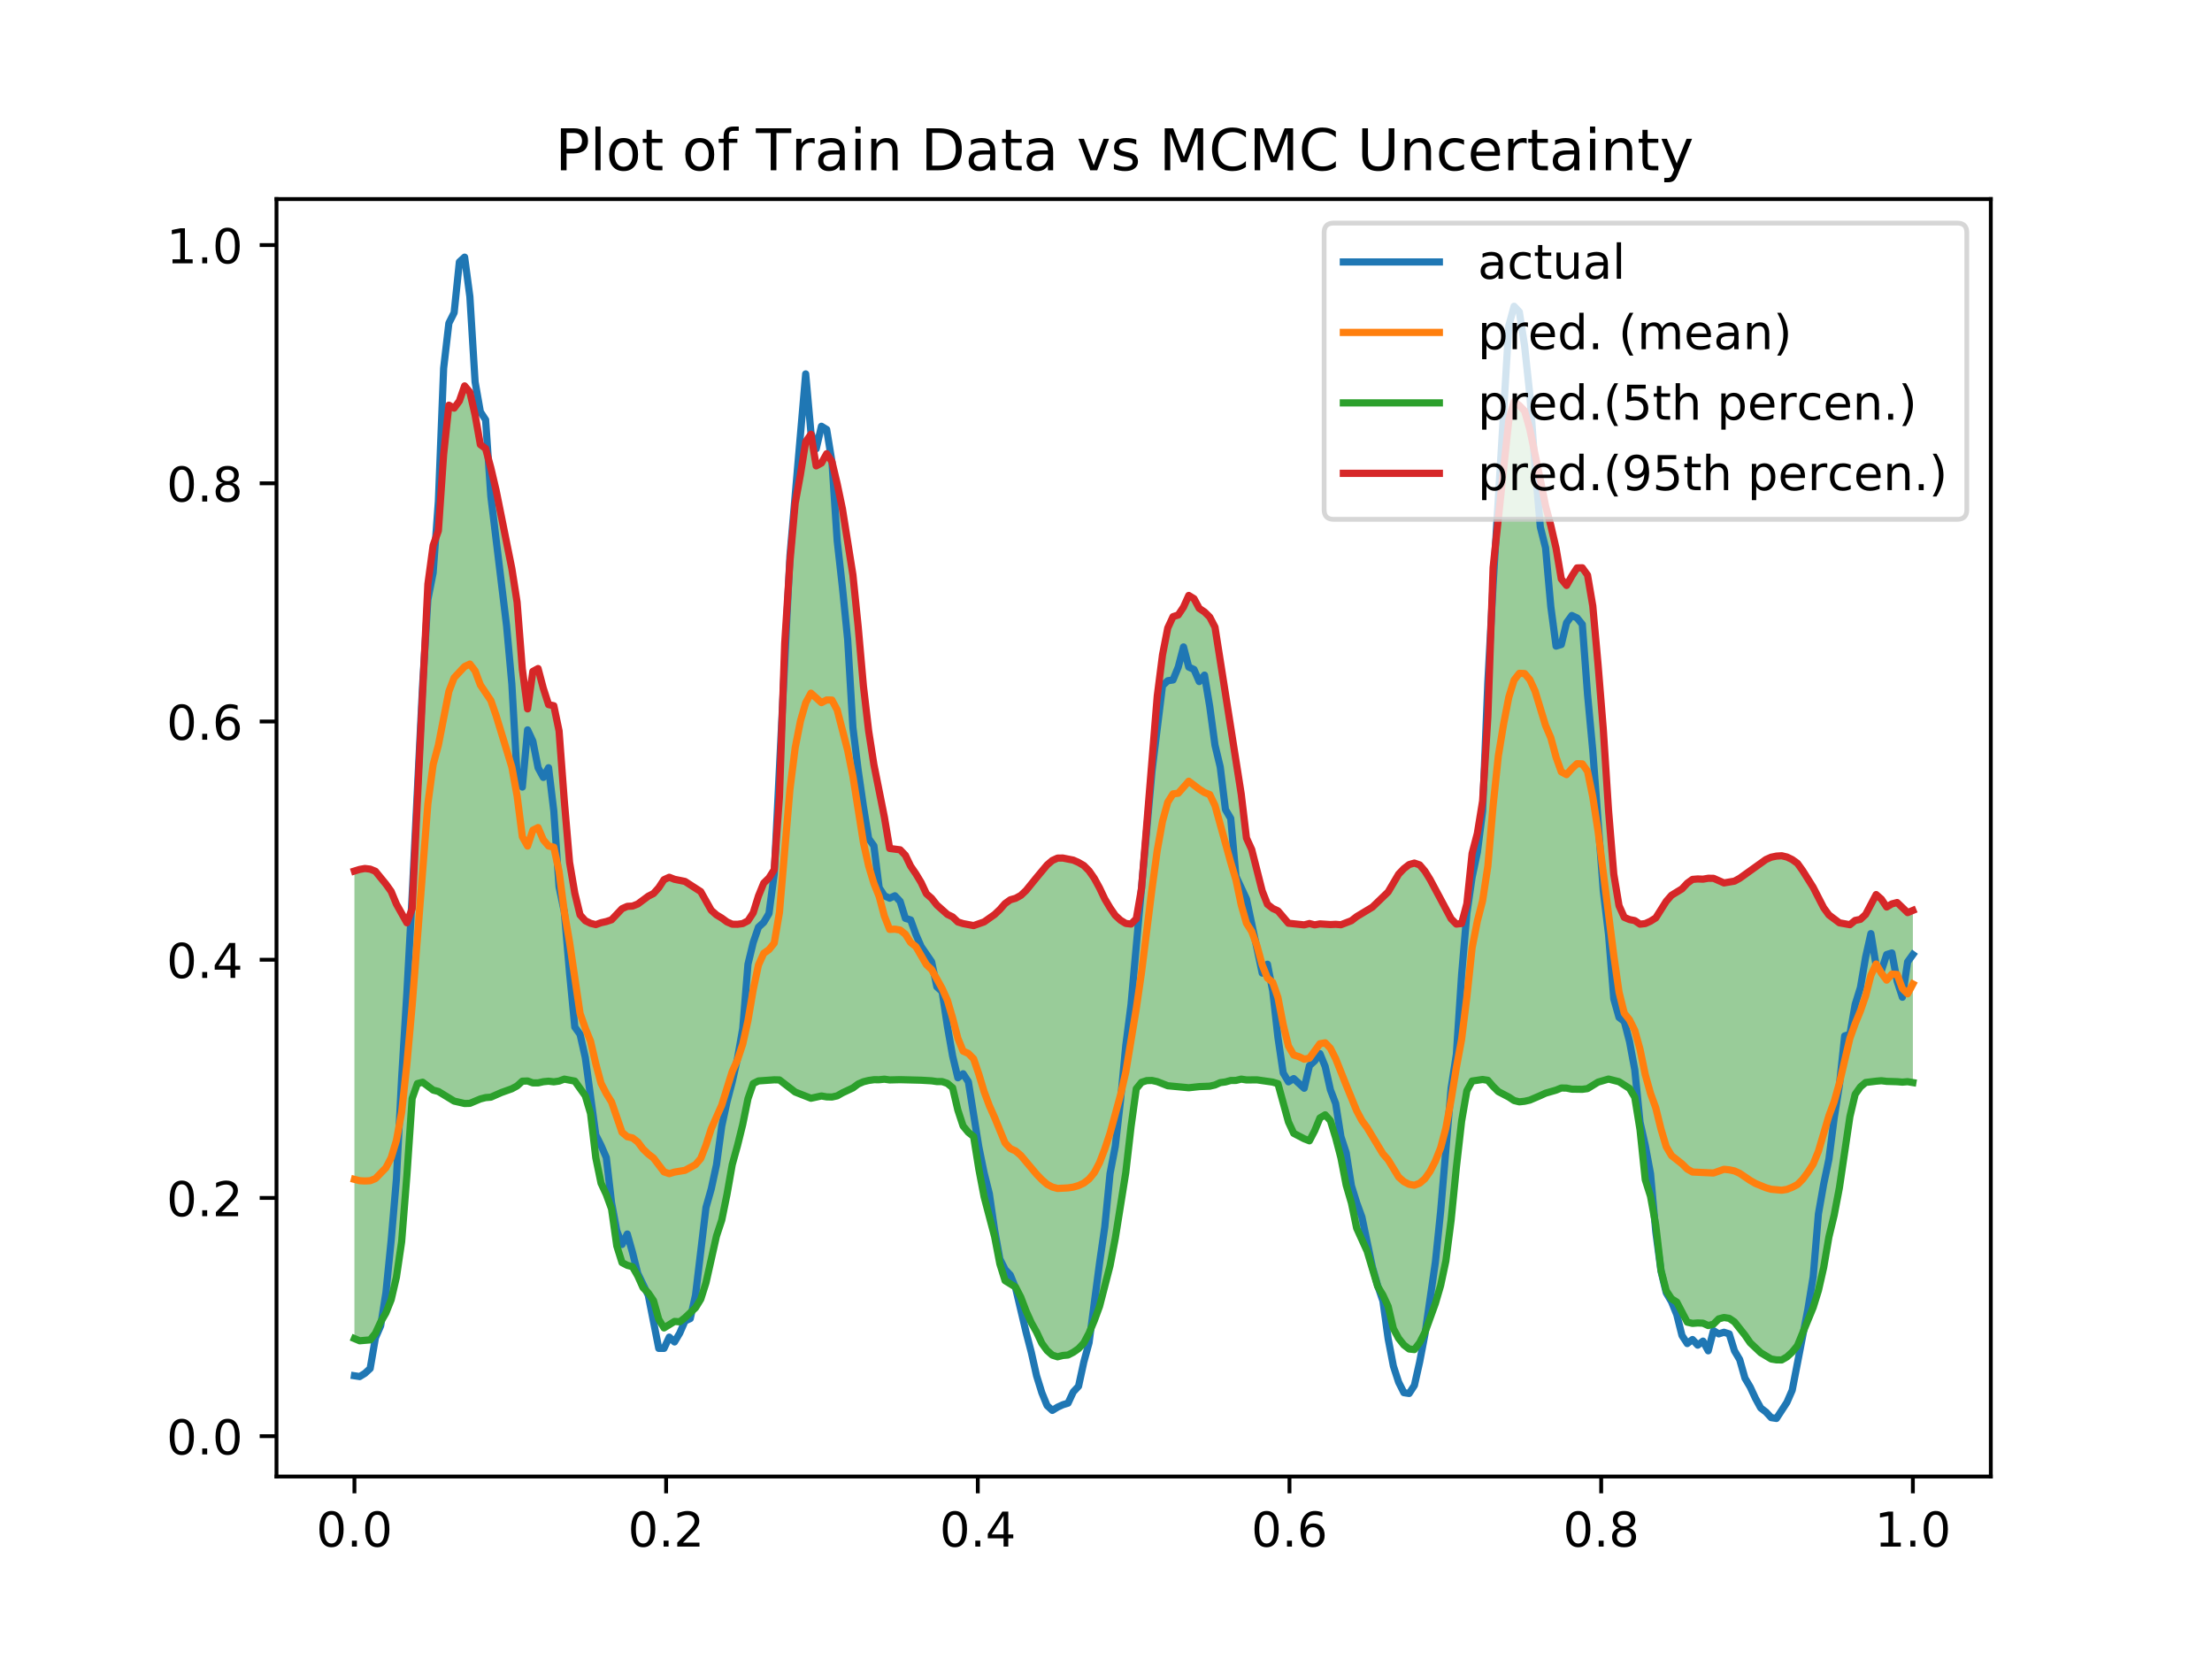 <?xml version="1.0" encoding="utf-8" standalone="no"?>
<!DOCTYPE svg PUBLIC "-//W3C//DTD SVG 1.1//EN"
  "http://www.w3.org/Graphics/SVG/1.1/DTD/svg11.dtd">
<!-- Created with matplotlib (http://matplotlib.org/) -->
<svg height="345.6pt" version="1.1" viewBox="0 0 460.8 345.6" width="460.8pt" xmlns="http://www.w3.org/2000/svg" xmlns:xlink="http://www.w3.org/1999/xlink">
 <defs>
  <style type="text/css">
*{stroke-linecap:butt;stroke-linejoin:round;}
  </style>
 </defs>
 <g id="figure_1">
  <g id="patch_1">
   <path d="M 0 345.6 
L 460.8 345.6 
L 460.8 0 
L 0 0 
z
" style="fill:#ffffff;"/>
  </g>
  <g id="axes_1">
   <g id="patch_2">
    <path d="M 57.6 307.584 
L 414.72 307.584 
L 414.72 41.472 
L 57.6 41.472 
z
" style="fill:#ffffff;"/>
   </g>
   <g id="PolyCollection_1">
    <path clip-path="url(#pb8a03fe062)" d="M 73.833 181.453 
L 73.833 278.85 
L 74.926 279.309 
L 76.019 279.185 
L 77.112 279.12 
L 78.205 277.757 
L 79.298 275.403 
L 80.391 273.5 
L 81.485 270.759 
L 82.578 266.072 
L 83.671 258.652 
L 84.764 244.845 
L 85.857 228.831 
L 86.95 225.734 
L 88.043 225.447 
L 89.136 226.204 
L 90.229 227.086 
L 91.323 227.374 
L 92.416 228.021 
L 93.509 228.73 
L 94.602 229.377 
L 95.695 229.624 
L 96.788 229.881 
L 97.881 229.848 
L 98.974 229.385 
L 100.067 228.93 
L 101.161 228.649 
L 102.254 228.56 
L 103.347 228.018 
L 104.44 227.595 
L 105.533 227.207 
L 106.626 226.814 
L 107.719 226.221 
L 108.812 225.23 
L 109.905 225.187 
L 110.999 225.586 
L 112.092 225.588 
L 113.185 225.34 
L 114.278 225.234 
L 115.371 225.362 
L 116.464 225.205 
L 117.557 224.801 
L 118.65 225.018 
L 119.743 225.215 
L 120.837 226.729 
L 121.93 228.276 
L 123.023 231.968 
L 124.116 241.194 
L 125.209 246.483 
L 126.302 248.831 
L 127.395 251.832 
L 128.488 259.559 
L 129.581 263.027 
L 130.675 263.589 
L 131.768 263.886 
L 132.861 265.809 
L 133.954 268.24 
L 135.047 269.344 
L 136.14 270.956 
L 137.233 274.851 
L 138.326 276.63 
L 139.42 276.002 
L 140.513 275.278 
L 141.606 275.352 
L 142.699 274.503 
L 143.792 273.412 
L 144.885 272.435 
L 145.978 270.651 
L 147.071 267.213 
L 148.164 262.179 
L 149.258 257.481 
L 150.351 254.173 
L 151.444 248.822 
L 152.537 242.611 
L 153.63 238.665 
L 154.723 234.244 
L 155.816 228.875 
L 156.909 225.72 
L 158.002 225.176 
L 159.096 225.089 
L 160.189 225.112 
L 161.282 224.946 
L 162.375 224.971 
L 163.468 225.806 
L 164.561 226.555 
L 165.654 227.495 
L 166.747 227.901 
L 167.84 228.379 
L 168.934 228.785 
L 170.027 228.526 
L 171.12 228.311 
L 172.213 228.5 
L 173.306 228.528 
L 174.399 228.285 
L 175.492 227.66 
L 176.585 227.2 
L 177.678 226.637 
L 178.772 225.82 
L 179.865 225.347 
L 180.958 225.078 
L 182.051 224.924 
L 183.144 224.927 
L 184.237 224.815 
L 185.33 224.968 
L 186.423 224.921 
L 187.516 224.914 
L 188.61 224.964 
L 189.703 224.964 
L 190.796 225.011 
L 191.889 225.027 
L 192.982 225.037 
L 194.075 225.155 
L 195.168 225.31 
L 196.261 225.313 
L 197.354 225.686 
L 198.448 226.605 
L 199.541 231.265 
L 200.634 234.576 
L 201.727 235.889 
L 202.82 236.758 
L 203.913 243.57 
L 205.006 249.309 
L 206.099 253.56 
L 207.193 257.603 
L 208.286 263.285 
L 209.379 266.781 
L 210.472 267.481 
L 211.565 268.128 
L 212.658 270.247 
L 213.751 273.12 
L 214.844 275.544 
L 215.937 277.495 
L 217.031 279.824 
L 218.124 281.334 
L 219.217 282.297 
L 220.31 282.647 
L 221.403 282.371 
L 222.496 282.272 
L 223.589 281.706 
L 224.682 280.949 
L 225.775 279.776 
L 226.869 277.7 
L 227.962 275.104 
L 229.055 272.128 
L 230.148 268.069 
L 231.241 263.666 
L 232.334 257.949 
L 233.427 251.046 
L 234.52 244.26 
L 235.613 234.732 
L 236.707 226.802 
L 237.8 225.464 
L 238.893 225.106 
L 239.986 225.081 
L 241.079 225.325 
L 242.172 225.735 
L 243.265 226.183 
L 244.358 226.294 
L 245.451 226.306 
L 246.545 226.406 
L 247.638 226.599 
L 248.731 226.424 
L 249.824 226.361 
L 250.917 226.321 
L 252.01 226.273 
L 253.103 226.021 
L 254.196 225.531 
L 255.289 225.384 
L 256.383 225.083 
L 257.476 225.071 
L 258.569 224.799 
L 259.662 224.972 
L 260.755 224.938 
L 261.848 224.952 
L 262.941 225.095 
L 264.034 225.171 
L 265.127 225.422 
L 266.221 225.755 
L 267.314 229.816 
L 268.407 233.725 
L 269.5 236.091 
L 270.593 236.674 
L 271.686 237.231 
L 272.779 237.652 
L 273.872 235.56 
L 274.966 232.891 
L 276.059 232.239 
L 277.152 233.462 
L 278.245 237.016 
L 279.338 241.199 
L 280.431 246.868 
L 281.524 250.6 
L 282.617 255.847 
L 283.71 258.17 
L 284.804 260.661 
L 285.897 264.331 
L 286.99 267.974 
L 288.083 269.785 
L 289.176 272.14 
L 290.269 276.779 
L 291.362 278.806 
L 292.455 280.183 
L 293.548 281.021 
L 294.642 281.14 
L 295.735 279.716 
L 296.828 277.583 
L 297.921 274.683 
L 299.014 271.535 
L 300.107 267.805 
L 301.2 262.68 
L 302.293 254.193 
L 303.386 243.208 
L 304.48 233.56 
L 305.573 227.222 
L 306.666 225.199 
L 307.759 225.04 
L 308.852 224.876 
L 309.945 225.048 
L 311.038 226.317 
L 312.131 227.397 
L 313.224 227.945 
L 314.318 228.543 
L 315.411 229.264 
L 316.504 229.535 
L 317.597 229.416 
L 318.69 229.17 
L 319.783 228.76 
L 320.876 228.232 
L 321.969 227.729 
L 323.062 227.453 
L 324.156 227.097 
L 325.249 226.648 
L 326.342 226.671 
L 327.435 226.889 
L 328.528 226.955 
L 329.621 226.924 
L 330.714 226.775 
L 331.807 226.116 
L 332.9 225.428 
L 333.994 225.105 
L 335.087 224.788 
L 336.18 225.022 
L 337.273 225.342 
L 338.366 226.027 
L 339.459 226.744 
L 340.552 228.591 
L 341.645 235.345 
L 342.739 245.756 
L 343.832 249.197 
L 344.925 255.206 
L 346.018 264.629 
L 347.111 268.887 
L 348.204 270.554 
L 349.297 271.244 
L 350.39 273.31 
L 351.483 275.427 
L 352.577 275.683 
L 353.67 275.598 
L 354.763 275.641 
L 355.856 276.139 
L 356.949 275.847 
L 358.042 274.748 
L 359.135 274.46 
L 360.228 274.633 
L 361.321 275.375 
L 362.415 276.691 
L 363.508 278.139 
L 364.601 279.723 
L 365.694 280.712 
L 366.787 281.792 
L 367.88 282.509 
L 368.973 283.106 
L 370.066 283.285 
L 371.159 283.299 
L 372.253 282.667 
L 373.346 281.668 
L 374.439 280.33 
L 375.532 277.658 
L 376.625 275 
L 377.718 272.36 
L 378.811 268.844 
L 379.904 264.039 
L 380.997 257.666 
L 382.091 253.136 
L 383.184 247.406 
L 384.277 239.791 
L 385.37 232.598 
L 386.463 227.968 
L 387.556 226.422 
L 388.649 225.5 
L 389.742 225.334 
L 390.835 225.23 
L 391.929 225.134 
L 393.022 225.27 
L 394.115 225.264 
L 395.208 225.337 
L 396.301 225.427 
L 397.394 225.335 
L 398.487 225.518 
L 398.487 189.657 
L 398.487 189.657 
L 397.394 190.113 
L 396.301 189.132 
L 395.208 188.013 
L 394.115 188.298 
L 393.022 188.946 
L 391.929 187.309 
L 390.835 186.357 
L 389.742 188.439 
L 388.649 190.501 
L 387.556 191.515 
L 386.463 191.741 
L 385.37 192.635 
L 384.277 192.403 
L 383.184 192.24 
L 382.091 191.396 
L 380.997 190.595 
L 379.904 189.1 
L 378.811 186.865 
L 377.718 184.846 
L 376.625 183.122 
L 375.532 181.365 
L 374.439 179.847 
L 373.346 179.06 
L 372.253 178.532 
L 371.159 178.268 
L 370.066 178.342 
L 368.973 178.568 
L 367.88 179.051 
L 366.787 179.647 
L 365.694 180.441 
L 364.601 181.208 
L 363.508 182.152 
L 362.415 182.961 
L 361.321 183.56 
L 360.228 183.77 
L 359.135 183.927 
L 358.042 183.443 
L 356.949 182.968 
L 355.856 182.96 
L 354.763 183.147 
L 353.67 183.103 
L 352.577 183.196 
L 351.483 183.989 
L 350.39 185.167 
L 349.297 185.794 
L 348.204 186.504 
L 347.111 187.755 
L 346.018 189.567 
L 344.925 191.216 
L 343.832 191.903 
L 342.739 192.398 
L 341.645 192.523 
L 340.552 191.777 
L 339.459 191.562 
L 338.366 191.099 
L 337.273 188.667 
L 336.18 182.098 
L 335.087 168.79 
L 333.994 151.887 
L 332.9 138.399 
L 331.807 126.237 
L 330.714 119.806 
L 329.621 118.283 
L 328.528 118.308 
L 327.435 120.014 
L 326.342 121.958 
L 325.249 120.614 
L 324.156 114.207 
L 323.062 109.478 
L 321.969 105.373 
L 320.876 99.935 
L 319.783 94.564 
L 318.69 89.432 
L 317.597 85.597 
L 316.504 84.477 
L 315.411 83.653 
L 314.318 87.468 
L 313.224 97.326 
L 312.131 107.993 
L 311.038 118.243 
L 309.945 149.371 
L 308.852 166.87 
L 307.759 173.602 
L 306.666 177.786 
L 305.573 188.269 
L 304.48 192.378 
L 303.386 192.502 
L 302.293 191.397 
L 301.2 189.45 
L 300.107 187.478 
L 299.014 185.292 
L 297.921 183.219 
L 296.828 181.457 
L 295.735 180.172 
L 294.642 179.795 
L 293.548 180.106 
L 292.455 180.954 
L 291.362 182.099 
L 290.269 184.047 
L 289.176 185.806 
L 288.083 186.731 
L 286.99 187.871 
L 285.897 188.97 
L 284.804 189.77 
L 283.71 190.323 
L 282.617 190.949 
L 281.524 191.797 
L 280.431 192.206 
L 279.338 192.642 
L 278.245 192.551 
L 277.152 192.603 
L 276.059 192.584 
L 274.966 192.462 
L 273.872 192.669 
L 272.779 192.389 
L 271.686 192.672 
L 270.593 192.655 
L 269.5 192.442 
L 268.407 192.325 
L 267.314 191.114 
L 266.221 189.747 
L 265.127 189.243 
L 264.034 188.379 
L 262.941 185.604 
L 261.848 181.078 
L 260.755 176.978 
L 259.662 174.584 
L 258.569 165.419 
L 257.476 158.024 
L 256.383 151.107 
L 255.289 144.352 
L 254.196 137.627 
L 253.103 130.647 
L 252.01 128.546 
L 250.917 127.472 
L 249.824 126.744 
L 248.731 124.717 
L 247.638 124.042 
L 246.545 126.471 
L 245.451 128.109 
L 244.358 128.467 
L 243.265 130.822 
L 242.172 136.413 
L 241.079 144.975 
L 239.986 157.517 
L 238.893 171.915 
L 237.8 185.08 
L 236.707 191.404 
L 235.613 192.497 
L 234.52 192.367 
L 233.427 191.7 
L 232.334 190.697 
L 231.241 189.111 
L 230.148 187.264 
L 229.055 184.967 
L 227.962 182.969 
L 226.869 181.399 
L 225.775 180.3 
L 224.682 179.667 
L 223.589 179.18 
L 222.496 178.913 
L 221.403 178.744 
L 220.31 178.759 
L 219.217 179.255 
L 218.124 180.19 
L 217.031 181.482 
L 215.937 182.807 
L 214.844 184.099 
L 213.751 185.5 
L 212.658 186.531 
L 211.565 187.13 
L 210.472 187.441 
L 209.379 188.225 
L 208.286 189.471 
L 207.193 190.508 
L 206.099 191.327 
L 205.006 192.049 
L 203.913 192.45 
L 202.82 192.818 
L 201.727 192.574 
L 200.634 192.405 
L 199.541 192.062 
L 198.448 191.012 
L 197.354 190.48 
L 196.261 189.461 
L 195.168 188.529 
L 194.075 187.138 
L 192.982 186.179 
L 191.889 183.846 
L 190.796 182.031 
L 189.703 180.437 
L 188.61 178.166 
L 187.516 177.033 
L 186.423 176.857 
L 185.33 176.746 
L 184.237 170.233 
L 183.144 164.523 
L 182.051 159.288 
L 180.958 152.296 
L 179.865 142.912 
L 178.772 130.527 
L 177.678 119.771 
L 176.585 112.662 
L 175.492 106.006 
L 174.399 100.774 
L 173.306 96.169 
L 172.213 94.515 
L 171.12 96.462 
L 170.027 97.057 
L 168.934 90.473 
L 167.84 92.039 
L 166.747 98.843 
L 165.654 104.814 
L 164.561 116.96 
L 163.468 134.032 
L 162.375 165.986 
L 161.282 181.166 
L 160.189 182.894 
L 159.096 183.961 
L 158.002 186.639 
L 156.909 190.147 
L 155.816 191.821 
L 154.723 192.397 
L 153.63 192.548 
L 152.537 192.528 
L 151.444 192.047 
L 150.351 191.247 
L 149.258 190.591 
L 148.164 189.626 
L 147.071 187.785 
L 145.978 185.738 
L 144.885 184.892 
L 143.792 184.304 
L 142.699 183.617 
L 141.606 183.394 
L 140.513 183.175 
L 139.42 182.75 
L 138.326 183.25 
L 137.233 184.919 
L 136.14 186.138 
L 135.047 186.696 
L 133.954 187.445 
L 132.861 188.319 
L 131.768 188.752 
L 130.675 188.814 
L 129.581 189.296 
L 128.488 190.502 
L 127.395 191.608 
L 126.302 191.975 
L 125.209 192.22 
L 124.116 192.614 
L 123.023 192.344 
L 121.93 191.803 
L 120.837 190.584 
L 119.743 186.068 
L 118.65 179.633 
L 117.557 166.853 
L 116.464 152.267 
L 115.371 147.018 
L 114.278 146.785 
L 113.185 143.39 
L 112.092 139.272 
L 110.999 139.864 
L 109.905 147.674 
L 108.812 139.398 
L 107.719 125.445 
L 106.626 118.443 
L 105.533 112.743 
L 104.44 107.654 
L 103.347 102.133 
L 102.254 97.479 
L 101.161 93.439 
L 100.067 92.616 
L 98.974 86.456 
L 97.881 81.69 
L 96.788 80.39 
L 95.695 83.533 
L 94.602 85.018 
L 93.509 84.403 
L 92.416 94.677 
L 91.323 110.567 
L 90.229 113.612 
L 89.136 121.691 
L 88.043 141.52 
L 86.95 166.24 
L 85.857 189.296 
L 84.764 192.231 
L 83.671 190.323 
L 82.578 188.337 
L 81.485 185.699 
L 80.391 184.171 
L 79.298 182.775 
L 78.205 181.5 
L 77.112 181.055 
L 76.019 180.924 
L 74.926 181.115 
L 73.833 181.453 
z
" style="fill:#008000;fill-opacity:0.4;"/>
   </g>
   <g id="matplotlib.axis_1">
    <g id="xtick_1">
     <g id="line2d_1">
      <defs>
       <path d="M 0 0 
L 0 3.5 
" id="md6e2bc6fd0" style="stroke:#000000;stroke-width:0.8;"/>
      </defs>
      <g>
       <use style="stroke:#000000;stroke-width:0.8;" x="73.833" xlink:href="#md6e2bc6fd0" y="307.584"/>
      </g>
     </g>
     <g id="text_1">
      <!-- 0.0 -->
      <defs>
       <path d="M 31.781 66.406 
Q 24.172 66.406 20.328 58.906 
Q 16.5 51.422 16.5 36.375 
Q 16.5 21.391 20.328 13.891 
Q 24.172 6.391 31.781 6.391 
Q 39.453 6.391 43.281 13.891 
Q 47.125 21.391 47.125 36.375 
Q 47.125 51.422 43.281 58.906 
Q 39.453 66.406 31.781 66.406 
z
M 31.781 74.219 
Q 44.047 74.219 50.516 64.516 
Q 56.984 54.828 56.984 36.375 
Q 56.984 17.969 50.516 8.266 
Q 44.047 -1.422 31.781 -1.422 
Q 19.531 -1.422 13.062 8.266 
Q 6.594 17.969 6.594 36.375 
Q 6.594 54.828 13.062 64.516 
Q 19.531 74.219 31.781 74.219 
z
" id="DejaVuSans-30"/>
       <path d="M 10.688 12.406 
L 21 12.406 
L 21 0 
L 10.688 0 
z
" id="DejaVuSans-2e"/>
      </defs>
      <g transform="translate(65.881 322.182)scale(0.1 -0.1)">
       <use xlink:href="#DejaVuSans-30"/>
       <use x="63.623" xlink:href="#DejaVuSans-2e"/>
       <use x="95.41" xlink:href="#DejaVuSans-30"/>
      </g>
     </g>
    </g>
    <g id="xtick_2">
     <g id="line2d_2">
      <g>
       <use style="stroke:#000000;stroke-width:0.8;" x="138.764" xlink:href="#md6e2bc6fd0" y="307.584"/>
      </g>
     </g>
     <g id="text_2">
      <!-- 0.2 -->
      <defs>
       <path d="M 19.188 8.297 
L 53.609 8.297 
L 53.609 0 
L 7.328 0 
L 7.328 8.297 
Q 12.938 14.109 22.625 23.891 
Q 32.328 33.688 34.812 36.531 
Q 39.547 41.844 41.422 45.531 
Q 43.312 49.219 43.312 52.781 
Q 43.312 58.594 39.234 62.25 
Q 35.156 65.922 28.609 65.922 
Q 23.969 65.922 18.812 64.312 
Q 13.672 62.703 7.812 59.422 
L 7.812 69.391 
Q 13.766 71.781 18.938 73 
Q 24.125 74.219 28.422 74.219 
Q 39.75 74.219 46.484 68.547 
Q 53.219 62.891 53.219 53.422 
Q 53.219 48.922 51.531 44.891 
Q 49.859 40.875 45.406 35.406 
Q 44.188 33.984 37.641 27.219 
Q 31.109 20.453 19.188 8.297 
z
" id="DejaVuSans-32"/>
      </defs>
      <g transform="translate(130.812 322.182)scale(0.1 -0.1)">
       <use xlink:href="#DejaVuSans-30"/>
       <use x="63.623" xlink:href="#DejaVuSans-2e"/>
       <use x="95.41" xlink:href="#DejaVuSans-32"/>
      </g>
     </g>
    </g>
    <g id="xtick_3">
     <g id="line2d_3">
      <g>
       <use style="stroke:#000000;stroke-width:0.8;" x="203.695" xlink:href="#md6e2bc6fd0" y="307.584"/>
      </g>
     </g>
     <g id="text_3">
      <!-- 0.4 -->
      <defs>
       <path d="M 37.797 64.312 
L 12.891 25.391 
L 37.797 25.391 
z
M 35.203 72.906 
L 47.609 72.906 
L 47.609 25.391 
L 58.016 25.391 
L 58.016 17.188 
L 47.609 17.188 
L 47.609 0 
L 37.797 0 
L 37.797 17.188 
L 4.891 17.188 
L 4.891 26.703 
z
" id="DejaVuSans-34"/>
      </defs>
      <g transform="translate(195.743 322.182)scale(0.1 -0.1)">
       <use xlink:href="#DejaVuSans-30"/>
       <use x="63.623" xlink:href="#DejaVuSans-2e"/>
       <use x="95.41" xlink:href="#DejaVuSans-34"/>
      </g>
     </g>
    </g>
    <g id="xtick_4">
     <g id="line2d_4">
      <g>
       <use style="stroke:#000000;stroke-width:0.8;" x="268.625" xlink:href="#md6e2bc6fd0" y="307.584"/>
      </g>
     </g>
     <g id="text_4">
      <!-- 0.6 -->
      <defs>
       <path d="M 33.016 40.375 
Q 26.375 40.375 22.484 35.828 
Q 18.609 31.297 18.609 23.391 
Q 18.609 15.531 22.484 10.953 
Q 26.375 6.391 33.016 6.391 
Q 39.656 6.391 43.531 10.953 
Q 47.406 15.531 47.406 23.391 
Q 47.406 31.297 43.531 35.828 
Q 39.656 40.375 33.016 40.375 
z
M 52.594 71.297 
L 52.594 62.312 
Q 48.875 64.062 45.094 64.984 
Q 41.312 65.922 37.594 65.922 
Q 27.828 65.922 22.672 59.328 
Q 17.531 52.734 16.797 39.406 
Q 19.672 43.656 24.016 45.922 
Q 28.375 48.188 33.594 48.188 
Q 44.578 48.188 50.953 41.516 
Q 57.328 34.859 57.328 23.391 
Q 57.328 12.156 50.688 5.359 
Q 44.047 -1.422 33.016 -1.422 
Q 20.359 -1.422 13.672 8.266 
Q 6.984 17.969 6.984 36.375 
Q 6.984 53.656 15.188 63.938 
Q 23.391 74.219 37.203 74.219 
Q 40.922 74.219 44.703 73.484 
Q 48.484 72.75 52.594 71.297 
z
" id="DejaVuSans-36"/>
      </defs>
      <g transform="translate(260.674 322.182)scale(0.1 -0.1)">
       <use xlink:href="#DejaVuSans-30"/>
       <use x="63.623" xlink:href="#DejaVuSans-2e"/>
       <use x="95.41" xlink:href="#DejaVuSans-36"/>
      </g>
     </g>
    </g>
    <g id="xtick_5">
     <g id="line2d_5">
      <g>
       <use style="stroke:#000000;stroke-width:0.8;" x="333.556" xlink:href="#md6e2bc6fd0" y="307.584"/>
      </g>
     </g>
     <g id="text_5">
      <!-- 0.8 -->
      <defs>
       <path d="M 31.781 34.625 
Q 24.75 34.625 20.719 30.859 
Q 16.703 27.094 16.703 20.516 
Q 16.703 13.922 20.719 10.156 
Q 24.75 6.391 31.781 6.391 
Q 38.812 6.391 42.859 10.172 
Q 46.922 13.969 46.922 20.516 
Q 46.922 27.094 42.891 30.859 
Q 38.875 34.625 31.781 34.625 
z
M 21.922 38.812 
Q 15.578 40.375 12.031 44.719 
Q 8.5 49.078 8.5 55.328 
Q 8.5 64.062 14.719 69.141 
Q 20.953 74.219 31.781 74.219 
Q 42.672 74.219 48.875 69.141 
Q 55.078 64.062 55.078 55.328 
Q 55.078 49.078 51.531 44.719 
Q 48 40.375 41.703 38.812 
Q 48.828 37.156 52.797 32.312 
Q 56.781 27.484 56.781 20.516 
Q 56.781 9.906 50.312 4.234 
Q 43.844 -1.422 31.781 -1.422 
Q 19.734 -1.422 13.25 4.234 
Q 6.781 9.906 6.781 20.516 
Q 6.781 27.484 10.781 32.312 
Q 14.797 37.156 21.922 38.812 
z
M 18.312 54.391 
Q 18.312 48.734 21.844 45.562 
Q 25.391 42.391 31.781 42.391 
Q 38.141 42.391 41.719 45.562 
Q 45.312 48.734 45.312 54.391 
Q 45.312 60.062 41.719 63.234 
Q 38.141 66.406 31.781 66.406 
Q 25.391 66.406 21.844 63.234 
Q 18.312 60.062 18.312 54.391 
z
" id="DejaVuSans-38"/>
      </defs>
      <g transform="translate(325.605 322.182)scale(0.1 -0.1)">
       <use xlink:href="#DejaVuSans-30"/>
       <use x="63.623" xlink:href="#DejaVuSans-2e"/>
       <use x="95.41" xlink:href="#DejaVuSans-38"/>
      </g>
     </g>
    </g>
    <g id="xtick_6">
     <g id="line2d_6">
      <g>
       <use style="stroke:#000000;stroke-width:0.8;" x="398.487" xlink:href="#md6e2bc6fd0" y="307.584"/>
      </g>
     </g>
     <g id="text_6">
      <!-- 1.0 -->
      <defs>
       <path d="M 12.406 8.297 
L 28.516 8.297 
L 28.516 63.922 
L 10.984 60.406 
L 10.984 69.391 
L 28.422 72.906 
L 38.281 72.906 
L 38.281 8.297 
L 54.391 8.297 
L 54.391 0 
L 12.406 0 
z
" id="DejaVuSans-31"/>
      </defs>
      <g transform="translate(390.536 322.182)scale(0.1 -0.1)">
       <use xlink:href="#DejaVuSans-31"/>
       <use x="63.623" xlink:href="#DejaVuSans-2e"/>
       <use x="95.41" xlink:href="#DejaVuSans-30"/>
      </g>
     </g>
    </g>
   </g>
   <g id="matplotlib.axis_2">
    <g id="ytick_1">
     <g id="line2d_7">
      <defs>
       <path d="M 0 0 
L -3.5 0 
" id="m969f2050fe" style="stroke:#000000;stroke-width:0.8;"/>
      </defs>
      <g>
       <use style="stroke:#000000;stroke-width:0.8;" x="57.6" xlink:href="#m969f2050fe" y="299.179"/>
      </g>
     </g>
     <g id="text_7">
      <!-- 0.0 -->
      <g transform="translate(34.697 302.978)scale(0.1 -0.1)">
       <use xlink:href="#DejaVuSans-30"/>
       <use x="63.623" xlink:href="#DejaVuSans-2e"/>
       <use x="95.41" xlink:href="#DejaVuSans-30"/>
      </g>
     </g>
    </g>
    <g id="ytick_2">
     <g id="line2d_8">
      <g>
       <use style="stroke:#000000;stroke-width:0.8;" x="57.6" xlink:href="#m969f2050fe" y="249.553"/>
      </g>
     </g>
     <g id="text_8">
      <!-- 0.2 -->
      <g transform="translate(34.697 253.353)scale(0.1 -0.1)">
       <use xlink:href="#DejaVuSans-30"/>
       <use x="63.623" xlink:href="#DejaVuSans-2e"/>
       <use x="95.41" xlink:href="#DejaVuSans-32"/>
      </g>
     </g>
    </g>
    <g id="ytick_3">
     <g id="line2d_9">
      <g>
       <use style="stroke:#000000;stroke-width:0.8;" x="57.6" xlink:href="#m969f2050fe" y="199.928"/>
      </g>
     </g>
     <g id="text_9">
      <!-- 0.4 -->
      <g transform="translate(34.697 203.727)scale(0.1 -0.1)">
       <use xlink:href="#DejaVuSans-30"/>
       <use x="63.623" xlink:href="#DejaVuSans-2e"/>
       <use x="95.41" xlink:href="#DejaVuSans-34"/>
      </g>
     </g>
    </g>
    <g id="ytick_4">
     <g id="line2d_10">
      <g>
       <use style="stroke:#000000;stroke-width:0.8;" x="57.6" xlink:href="#m969f2050fe" y="150.302"/>
      </g>
     </g>
     <g id="text_10">
      <!-- 0.6 -->
      <g transform="translate(34.697 154.102)scale(0.1 -0.1)">
       <use xlink:href="#DejaVuSans-30"/>
       <use x="63.623" xlink:href="#DejaVuSans-2e"/>
       <use x="95.41" xlink:href="#DejaVuSans-36"/>
      </g>
     </g>
    </g>
    <g id="ytick_5">
     <g id="line2d_11">
      <g>
       <use style="stroke:#000000;stroke-width:0.8;" x="57.6" xlink:href="#m969f2050fe" y="100.677"/>
      </g>
     </g>
     <g id="text_11">
      <!-- 0.8 -->
      <g transform="translate(34.697 104.476)scale(0.1 -0.1)">
       <use xlink:href="#DejaVuSans-30"/>
       <use x="63.623" xlink:href="#DejaVuSans-2e"/>
       <use x="95.41" xlink:href="#DejaVuSans-38"/>
      </g>
     </g>
    </g>
    <g id="ytick_6">
     <g id="line2d_12">
      <g>
       <use style="stroke:#000000;stroke-width:0.8;" x="57.6" xlink:href="#m969f2050fe" y="51.051"/>
      </g>
     </g>
     <g id="text_12">
      <!-- 1.0 -->
      <g transform="translate(34.697 54.851)scale(0.1 -0.1)">
       <use xlink:href="#DejaVuSans-31"/>
       <use x="63.623" xlink:href="#DejaVuSans-2e"/>
       <use x="95.41" xlink:href="#DejaVuSans-30"/>
      </g>
     </g>
    </g>
   </g>
   <g id="line2d_13">
    <path clip-path="url(#pb8a03fe062)" d="M 73.833 286.596 
L 74.926 286.764 
L 76.019 286.093 
L 77.112 285.086 
L 78.205 278.711 
L 79.298 276.195 
L 80.391 269.316 
L 81.485 258.412 
L 82.578 245.661 
L 83.671 224.523 
L 84.764 206.739 
L 85.857 186.607 
L 88.043 142.652 
L 89.136 124.869 
L 90.229 119.333 
L 91.323 104.401 
L 92.416 76.72 
L 93.509 67.325 
L 94.602 65.144 
L 95.695 54.575 
L 96.788 53.568 
L 97.881 61.788 
L 98.974 79.572 
L 100.067 85.779 
L 101.161 87.457 
L 102.254 103.395 
L 105.533 130.405 
L 106.626 142.484 
L 107.719 161.61 
L 108.812 163.959 
L 109.905 152.047 
L 110.999 154.396 
L 112.092 159.932 
L 113.185 161.946 
L 114.278 159.932 
L 115.371 168.992 
L 116.464 184.762 
L 117.557 189.963 
L 118.65 202.713 
L 119.743 213.953 
L 120.837 215.463 
L 121.93 220.328 
L 124.116 236.434 
L 125.209 238.615 
L 126.302 241.131 
L 127.395 250.527 
L 128.488 256.398 
L 129.581 259.25 
L 130.675 257.069 
L 131.768 260.928 
L 132.861 265.29 
L 135.047 269.82 
L 137.233 280.892 
L 138.326 280.892 
L 139.42 278.544 
L 140.513 279.55 
L 141.606 277.705 
L 142.699 275.188 
L 143.792 274.685 
L 144.885 269.82 
L 147.071 251.533 
L 148.164 247.674 
L 149.258 242.641 
L 150.351 234.589 
L 151.444 229.556 
L 152.537 225.361 
L 153.63 220.496 
L 154.723 214.289 
L 155.816 200.867 
L 156.909 196.338 
L 158.002 193.15 
L 159.096 192.143 
L 160.189 190.298 
L 161.282 182.077 
L 164.561 115.81 
L 167.84 77.894 
L 168.934 90.141 
L 170.027 93.497 
L 171.12 88.799 
L 172.213 89.47 
L 173.306 96.181 
L 174.399 112.622 
L 175.492 122.352 
L 176.585 133.257 
L 177.678 151.544 
L 178.772 160.435 
L 179.865 167.985 
L 180.958 174.696 
L 182.051 176.206 
L 183.144 184.93 
L 184.237 186.607 
L 185.33 187.11 
L 186.423 186.607 
L 187.516 187.782 
L 188.61 191.305 
L 189.703 191.64 
L 190.796 194.66 
L 191.889 197.176 
L 194.075 200.364 
L 195.168 205.565 
L 196.261 206.572 
L 197.354 213.786 
L 198.448 219.993 
L 199.541 224.523 
L 200.634 223.684 
L 201.727 225.361 
L 203.913 238.95 
L 205.006 244.319 
L 206.099 248.681 
L 207.193 256.231 
L 208.286 262.27 
L 209.379 264.451 
L 210.472 265.625 
L 211.565 268.31 
L 213.751 277.537 
L 214.844 281.731 
L 215.937 286.596 
L 217.031 290.119 
L 218.124 292.804 
L 219.217 293.81 
L 220.31 293.139 
L 221.403 292.636 
L 222.496 292.3 
L 223.589 289.952 
L 224.682 288.777 
L 225.775 283.744 
L 226.869 279.718 
L 229.055 263.109 
L 230.148 255.56 
L 231.241 244.487 
L 232.334 238.783 
L 233.427 229.22 
L 234.52 217.812 
L 235.613 209.256 
L 239.986 160.603 
L 242.172 142.82 
L 243.265 141.814 
L 244.358 141.646 
L 245.451 138.961 
L 246.545 134.767 
L 247.638 138.961 
L 248.731 139.465 
L 249.824 141.981 
L 250.917 140.639 
L 252.01 147.182 
L 253.103 155.235 
L 254.196 159.765 
L 255.289 168.656 
L 256.383 170.502 
L 257.476 182.581 
L 259.662 187.278 
L 262.941 202.713 
L 264.034 200.867 
L 265.127 206.404 
L 266.221 216.134 
L 267.314 223.516 
L 268.407 225.361 
L 269.5 224.69 
L 271.686 226.704 
L 272.779 222.006 
L 273.872 220.999 
L 274.966 219.49 
L 276.059 222.174 
L 277.152 227.039 
L 278.245 229.891 
L 279.338 236.77 
L 280.431 240.125 
L 281.524 247.003 
L 282.617 250.527 
L 283.71 253.546 
L 285.897 263.948 
L 286.99 267.806 
L 288.083 270.994 
L 289.176 278.879 
L 290.269 284.583 
L 291.362 287.938 
L 292.455 290.119 
L 293.548 290.287 
L 294.642 288.61 
L 295.735 283.744 
L 296.828 278.04 
L 299.014 262.941 
L 300.107 252.372 
L 302.293 226.704 
L 303.386 219.657 
L 304.48 203.048 
L 305.573 190.298 
L 306.666 182.749 
L 307.759 177.548 
L 308.852 168.992 
L 309.945 142.149 
L 311.038 121.849 
L 314.318 67.828 
L 315.411 63.802 
L 316.504 64.976 
L 317.597 72.022 
L 318.69 82.256 
L 319.783 97.187 
L 320.876 109.77 
L 321.969 114.132 
L 323.062 126.379 
L 324.156 134.599 
L 325.249 134.264 
L 326.342 129.734 
L 327.435 128.224 
L 328.528 128.728 
L 329.621 130.07 
L 330.714 144.665 
L 331.807 156.409 
L 333.994 185.601 
L 335.087 194.66 
L 336.18 208.081 
L 337.273 211.94 
L 338.366 212.779 
L 339.459 216.973 
L 340.552 222.845 
L 341.645 233.75 
L 342.739 238.615 
L 343.832 244.487 
L 344.925 256.566 
L 346.018 264.787 
L 347.111 269.316 
L 348.204 271.162 
L 349.297 273.846 
L 350.39 278.208 
L 351.483 279.886 
L 352.577 279.047 
L 353.67 280.221 
L 354.763 279.382 
L 355.856 281.396 
L 356.949 277.201 
L 358.042 277.872 
L 359.135 277.537 
L 360.228 277.872 
L 361.321 281.396 
L 362.415 283.241 
L 363.508 287.1 
L 364.601 288.945 
L 365.694 291.294 
L 366.787 293.307 
L 367.88 294.146 
L 368.973 295.32 
L 370.066 295.488 
L 372.253 292.133 
L 373.346 289.616 
L 376.625 272.672 
L 377.718 265.961 
L 378.811 252.875 
L 379.904 246.668 
L 380.997 241.467 
L 382.091 232.911 
L 383.184 226.032 
L 384.277 215.799 
L 385.37 215.463 
L 386.463 209.256 
L 387.556 205.733 
L 388.649 199.357 
L 389.742 194.492 
L 390.835 201.203 
L 391.929 202.209 
L 393.022 198.854 
L 394.115 198.519 
L 395.208 204.39 
L 396.301 207.746 
L 397.394 200.364 
L 398.487 198.854 
L 398.487 198.854 
" style="fill:none;stroke:#1f77b4;stroke-linecap:square;stroke-width:1.5;"/>
   </g>
   <g id="line2d_14">
    <path clip-path="url(#pb8a03fe062)" d="M 73.833 245.681 
L 74.926 245.962 
L 76.019 246.021 
L 77.112 245.968 
L 78.205 245.527 
L 80.391 243.277 
L 81.485 241.189 
L 82.578 237.577 
L 83.671 231.713 
L 84.764 221.644 
L 85.857 209.48 
L 89.136 167.421 
L 90.229 159.293 
L 91.323 155.227 
L 93.509 144.041 
L 94.602 141.192 
L 96.788 138.851 
L 97.881 138.336 
L 98.974 139.756 
L 100.067 142.678 
L 102.254 145.92 
L 103.347 149.069 
L 106.626 159.799 
L 107.719 165.789 
L 108.812 174.312 
L 109.905 176.249 
L 110.999 172.949 
L 112.092 172.393 
L 113.185 174.951 
L 114.278 176.24 
L 115.371 176.486 
L 116.464 181.529 
L 117.557 189.942 
L 118.65 196.265 
L 120.837 211.101 
L 121.93 214.207 
L 123.023 216.905 
L 124.116 221.61 
L 125.209 225.666 
L 126.302 227.796 
L 127.395 229.56 
L 129.581 235.877 
L 130.675 236.801 
L 131.768 237.047 
L 132.861 237.897 
L 133.954 239.354 
L 135.047 240.402 
L 136.14 241.242 
L 138.326 244.124 
L 139.42 244.496 
L 140.513 244.165 
L 142.699 243.801 
L 144.885 242.617 
L 145.978 241.344 
L 147.071 238.55 
L 148.164 235.139 
L 150.351 230.223 
L 152.537 223.206 
L 153.63 220.791 
L 154.723 217.529 
L 155.816 212.605 
L 156.909 206.157 
L 158.002 201.013 
L 159.096 198.6 
L 160.189 197.824 
L 161.282 196.468 
L 162.375 190.055 
L 164.561 164.418 
L 165.654 155.759 
L 166.747 150.207 
L 167.84 146.41 
L 168.934 144.399 
L 171.12 146.374 
L 172.213 145.818 
L 173.306 145.833 
L 174.399 147.888 
L 176.585 156.325 
L 177.678 161.727 
L 179.865 175.513 
L 180.958 180.421 
L 182.051 184.024 
L 183.144 186.755 
L 184.237 190.855 
L 185.33 193.611 
L 186.423 193.562 
L 187.516 193.749 
L 188.61 194.62 
L 189.703 196.334 
L 190.796 197.197 
L 192.982 200.946 
L 194.075 201.986 
L 196.261 205.914 
L 197.354 208.364 
L 198.448 212.085 
L 199.541 216.293 
L 200.634 218.962 
L 201.727 219.457 
L 202.82 220.571 
L 203.913 223.772 
L 205.006 227.396 
L 206.099 230.336 
L 207.193 232.782 
L 209.379 238.101 
L 210.472 239.268 
L 211.565 239.762 
L 212.658 240.699 
L 215.937 244.61 
L 217.031 245.745 
L 218.124 246.705 
L 219.217 247.281 
L 220.31 247.577 
L 222.496 247.462 
L 223.589 247.294 
L 224.682 246.978 
L 225.775 246.465 
L 226.869 245.62 
L 227.962 244.29 
L 229.055 242.202 
L 230.148 239.353 
L 231.241 236.085 
L 233.427 228.094 
L 234.52 223.345 
L 236.707 210.107 
L 237.8 202.564 
L 239.986 185.109 
L 241.079 177.104 
L 242.172 171.073 
L 243.265 167.115 
L 244.358 165.379 
L 245.451 165.243 
L 247.638 162.742 
L 249.824 164.401 
L 250.917 165.1 
L 252.01 165.522 
L 253.103 167.792 
L 256.383 179.648 
L 257.476 183.304 
L 258.569 188.502 
L 259.662 192.329 
L 260.755 194.054 
L 261.848 197.015 
L 262.941 201.006 
L 264.034 203.743 
L 265.127 204.645 
L 266.221 207.805 
L 267.314 213.456 
L 268.407 217.912 
L 269.5 219.778 
L 270.593 220.119 
L 271.686 220.645 
L 272.779 220.438 
L 274.966 217.43 
L 276.059 217.234 
L 277.152 218.385 
L 278.245 220.549 
L 280.431 226.039 
L 282.617 231.386 
L 283.71 233.439 
L 284.804 234.932 
L 288.083 240.359 
L 289.176 241.611 
L 291.362 245.191 
L 292.455 246.157 
L 293.548 246.717 
L 294.642 246.905 
L 295.735 246.493 
L 296.828 245.558 
L 297.921 244.004 
L 299.014 241.863 
L 300.107 239.135 
L 301.2 234.999 
L 302.293 229.117 
L 303.386 222.405 
L 304.48 216.504 
L 305.573 207.703 
L 306.666 197.463 
L 307.759 191.875 
L 308.852 187.635 
L 309.945 180.439 
L 311.038 167.842 
L 312.131 157.475 
L 313.224 150.846 
L 314.318 145.203 
L 315.411 141.675 
L 316.504 140.268 
L 317.597 140.307 
L 318.69 141.581 
L 319.783 143.965 
L 321.969 151.134 
L 323.062 153.682 
L 324.156 157.726 
L 325.249 160.784 
L 326.342 161.37 
L 327.435 160.122 
L 328.528 159.092 
L 329.621 159.131 
L 330.714 160.681 
L 331.807 166.007 
L 332.9 173.126 
L 336.18 199.032 
L 337.273 206.663 
L 338.366 211.079 
L 339.459 212.441 
L 340.552 214.655 
L 341.645 218.582 
L 342.739 223.855 
L 343.832 227.768 
L 344.925 230.772 
L 346.018 235.225 
L 347.111 238.878 
L 348.204 240.725 
L 350.39 242.45 
L 351.483 243.526 
L 352.577 244.152 
L 356.949 244.359 
L 359.135 243.586 
L 360.228 243.695 
L 361.321 243.926 
L 362.415 244.426 
L 364.601 245.908 
L 365.694 246.535 
L 367.88 247.434 
L 368.973 247.745 
L 371.159 247.946 
L 372.253 247.769 
L 373.346 247.335 
L 374.439 246.77 
L 375.532 245.67 
L 376.625 244.203 
L 377.718 242.495 
L 378.811 239.827 
L 380.997 232.445 
L 382.091 229.486 
L 383.184 225.619 
L 385.37 216.289 
L 386.463 213.261 
L 387.556 210.608 
L 388.649 207.46 
L 389.742 203.182 
L 390.835 200.817 
L 391.929 202.725 
L 393.022 204.178 
L 394.115 202.921 
L 395.208 202.99 
L 396.301 205.948 
L 397.394 207.028 
L 398.487 204.99 
L 398.487 204.99 
" style="fill:none;stroke:#ff7f0e;stroke-linecap:square;stroke-width:1.5;"/>
   </g>
   <g id="line2d_15">
    <path clip-path="url(#pb8a03fe062)" d="M 73.833 278.85 
L 74.926 279.309 
L 77.112 279.12 
L 78.205 277.757 
L 79.298 275.403 
L 80.391 273.5 
L 81.485 270.759 
L 82.578 266.072 
L 83.671 258.652 
L 84.764 244.845 
L 85.857 228.831 
L 86.95 225.734 
L 88.043 225.447 
L 90.229 227.086 
L 91.323 227.374 
L 94.602 229.377 
L 96.788 229.881 
L 97.881 229.848 
L 100.067 228.93 
L 101.161 228.649 
L 102.254 228.56 
L 104.44 227.595 
L 106.626 226.814 
L 107.719 226.221 
L 108.812 225.23 
L 109.905 225.187 
L 110.999 225.586 
L 112.092 225.588 
L 113.185 225.34 
L 114.278 225.234 
L 115.371 225.362 
L 116.464 225.205 
L 117.557 224.801 
L 119.743 225.215 
L 121.93 228.276 
L 123.023 231.968 
L 124.116 241.194 
L 125.209 246.483 
L 126.302 248.831 
L 127.395 251.832 
L 128.488 259.559 
L 129.581 263.027 
L 130.675 263.589 
L 131.768 263.886 
L 132.861 265.809 
L 133.954 268.24 
L 135.047 269.344 
L 136.14 270.956 
L 137.233 274.851 
L 138.326 276.63 
L 140.513 275.278 
L 141.606 275.352 
L 142.699 274.503 
L 144.885 272.435 
L 145.978 270.651 
L 147.071 267.213 
L 149.258 257.481 
L 150.351 254.173 
L 151.444 248.822 
L 152.537 242.611 
L 153.63 238.665 
L 154.723 234.244 
L 155.816 228.875 
L 156.909 225.72 
L 158.002 225.176 
L 161.282 224.946 
L 162.375 224.971 
L 165.654 227.495 
L 168.934 228.785 
L 171.12 228.311 
L 172.213 228.5 
L 173.306 228.528 
L 174.399 228.285 
L 175.492 227.66 
L 177.678 226.637 
L 178.772 225.82 
L 179.865 225.347 
L 180.958 225.078 
L 182.051 224.924 
L 183.144 224.927 
L 184.237 224.815 
L 185.33 224.968 
L 187.516 224.914 
L 191.889 225.027 
L 194.075 225.155 
L 195.168 225.31 
L 196.261 225.313 
L 197.354 225.686 
L 198.448 226.605 
L 199.541 231.265 
L 200.634 234.576 
L 201.727 235.889 
L 202.82 236.758 
L 203.913 243.57 
L 205.006 249.309 
L 207.193 257.603 
L 208.286 263.285 
L 209.379 266.781 
L 211.565 268.128 
L 212.658 270.247 
L 213.751 273.12 
L 214.844 275.544 
L 215.937 277.495 
L 217.031 279.824 
L 218.124 281.334 
L 219.217 282.297 
L 220.31 282.647 
L 221.403 282.371 
L 222.496 282.272 
L 223.589 281.706 
L 224.682 280.949 
L 225.775 279.776 
L 226.869 277.7 
L 227.962 275.104 
L 229.055 272.128 
L 231.241 263.666 
L 232.334 257.949 
L 234.52 244.26 
L 235.613 234.732 
L 236.707 226.802 
L 237.8 225.464 
L 238.893 225.106 
L 239.986 225.081 
L 241.079 225.325 
L 243.265 226.183 
L 247.638 226.599 
L 249.824 226.361 
L 252.01 226.273 
L 253.103 226.021 
L 254.196 225.531 
L 255.289 225.384 
L 256.383 225.083 
L 257.476 225.071 
L 258.569 224.799 
L 259.662 224.972 
L 261.848 224.952 
L 265.127 225.422 
L 266.221 225.755 
L 268.407 233.725 
L 269.5 236.091 
L 271.686 237.231 
L 272.779 237.652 
L 273.872 235.56 
L 274.966 232.891 
L 276.059 232.239 
L 277.152 233.462 
L 278.245 237.016 
L 279.338 241.199 
L 280.431 246.868 
L 281.524 250.6 
L 282.617 255.847 
L 284.804 260.661 
L 286.99 267.974 
L 288.083 269.785 
L 289.176 272.14 
L 290.269 276.779 
L 291.362 278.806 
L 292.455 280.183 
L 293.548 281.021 
L 294.642 281.14 
L 295.735 279.716 
L 296.828 277.583 
L 299.014 271.535 
L 300.107 267.805 
L 301.2 262.68 
L 302.293 254.193 
L 303.386 243.208 
L 304.48 233.56 
L 305.573 227.222 
L 306.666 225.199 
L 308.852 224.876 
L 309.945 225.048 
L 311.038 226.317 
L 312.131 227.397 
L 314.318 228.543 
L 315.411 229.264 
L 316.504 229.535 
L 317.597 229.416 
L 318.69 229.17 
L 320.876 228.232 
L 321.969 227.729 
L 324.156 227.097 
L 325.249 226.648 
L 326.342 226.671 
L 327.435 226.889 
L 329.621 226.924 
L 330.714 226.775 
L 332.9 225.428 
L 335.087 224.788 
L 337.273 225.342 
L 339.459 226.744 
L 340.552 228.591 
L 341.645 235.345 
L 342.739 245.756 
L 343.832 249.197 
L 344.925 255.206 
L 346.018 264.629 
L 347.111 268.887 
L 348.204 270.554 
L 349.297 271.244 
L 351.483 275.427 
L 352.577 275.683 
L 353.67 275.598 
L 354.763 275.641 
L 355.856 276.139 
L 356.949 275.847 
L 358.042 274.748 
L 359.135 274.46 
L 360.228 274.633 
L 361.321 275.375 
L 363.508 278.139 
L 364.601 279.723 
L 366.787 281.792 
L 368.973 283.106 
L 370.066 283.285 
L 371.159 283.299 
L 372.253 282.667 
L 373.346 281.668 
L 374.439 280.33 
L 377.718 272.36 
L 378.811 268.844 
L 379.904 264.039 
L 380.997 257.666 
L 382.091 253.136 
L 383.184 247.406 
L 385.37 232.598 
L 386.463 227.968 
L 387.556 226.422 
L 388.649 225.5 
L 390.835 225.23 
L 391.929 225.134 
L 393.022 225.27 
L 395.208 225.337 
L 396.301 225.427 
L 397.394 225.335 
L 398.487 225.518 
L 398.487 225.518 
" style="fill:none;stroke:#2ca02c;stroke-linecap:square;stroke-width:1.5;"/>
   </g>
   <g id="line2d_16">
    <path clip-path="url(#pb8a03fe062)" d="M 73.833 181.453 
L 74.926 181.115 
L 76.019 180.924 
L 77.112 181.055 
L 78.205 181.5 
L 80.391 184.171 
L 81.485 185.699 
L 82.578 188.337 
L 84.764 192.231 
L 85.857 189.296 
L 89.136 121.691 
L 90.229 113.612 
L 91.323 110.567 
L 92.416 94.677 
L 93.509 84.403 
L 94.602 85.018 
L 95.695 83.533 
L 96.788 80.39 
L 97.881 81.69 
L 98.974 86.456 
L 100.067 92.616 
L 101.161 93.439 
L 102.254 97.479 
L 103.347 102.133 
L 106.626 118.443 
L 107.719 125.445 
L 108.812 139.398 
L 109.905 147.674 
L 110.999 139.864 
L 112.092 139.272 
L 113.185 143.39 
L 114.278 146.785 
L 115.371 147.018 
L 116.464 152.267 
L 117.557 166.853 
L 118.65 179.633 
L 119.743 186.068 
L 120.837 190.584 
L 121.93 191.803 
L 123.023 192.344 
L 124.116 192.614 
L 125.209 192.22 
L 126.302 191.975 
L 127.395 191.608 
L 129.581 189.296 
L 130.675 188.814 
L 131.768 188.752 
L 132.861 188.319 
L 135.047 186.696 
L 136.14 186.138 
L 137.233 184.919 
L 138.326 183.25 
L 139.42 182.75 
L 140.513 183.175 
L 142.699 183.617 
L 145.978 185.738 
L 148.164 189.626 
L 149.258 190.591 
L 150.351 191.247 
L 151.444 192.047 
L 152.537 192.528 
L 153.63 192.548 
L 154.723 192.397 
L 155.816 191.821 
L 156.909 190.147 
L 158.002 186.639 
L 159.096 183.961 
L 160.189 182.894 
L 161.282 181.166 
L 162.375 165.986 
L 163.468 134.032 
L 164.561 116.96 
L 165.654 104.814 
L 166.747 98.843 
L 167.84 92.039 
L 168.934 90.473 
L 170.027 97.057 
L 171.12 96.462 
L 172.213 94.515 
L 173.306 96.169 
L 174.399 100.774 
L 175.492 106.006 
L 177.678 119.771 
L 178.772 130.527 
L 179.865 142.912 
L 180.958 152.296 
L 182.051 159.288 
L 184.237 170.233 
L 185.33 176.746 
L 187.516 177.033 
L 188.61 178.166 
L 189.703 180.437 
L 190.796 182.031 
L 191.889 183.846 
L 192.982 186.179 
L 194.075 187.138 
L 195.168 188.529 
L 197.354 190.48 
L 198.448 191.012 
L 199.541 192.062 
L 200.634 192.405 
L 202.82 192.818 
L 205.006 192.049 
L 207.193 190.508 
L 208.286 189.471 
L 209.379 188.225 
L 210.472 187.441 
L 211.565 187.13 
L 212.658 186.531 
L 213.751 185.5 
L 215.937 182.807 
L 218.124 180.19 
L 219.217 179.255 
L 220.31 178.759 
L 221.403 178.744 
L 223.589 179.18 
L 224.682 179.667 
L 225.775 180.3 
L 226.869 181.399 
L 227.962 182.969 
L 229.055 184.967 
L 230.148 187.264 
L 231.241 189.111 
L 232.334 190.697 
L 233.427 191.7 
L 234.52 192.367 
L 235.613 192.497 
L 236.707 191.404 
L 237.8 185.08 
L 241.079 144.975 
L 242.172 136.413 
L 243.265 130.822 
L 244.358 128.467 
L 245.451 128.109 
L 246.545 126.471 
L 247.638 124.042 
L 248.731 124.717 
L 249.824 126.744 
L 250.917 127.472 
L 252.01 128.546 
L 253.103 130.647 
L 258.569 165.419 
L 259.662 174.584 
L 260.755 176.978 
L 262.941 185.604 
L 264.034 188.379 
L 265.127 189.243 
L 266.221 189.747 
L 268.407 192.325 
L 271.686 192.672 
L 272.779 192.389 
L 273.872 192.669 
L 274.966 192.462 
L 277.152 192.603 
L 278.245 192.551 
L 279.338 192.642 
L 281.524 191.797 
L 282.617 190.949 
L 285.897 188.97 
L 289.176 185.806 
L 291.362 182.099 
L 292.455 180.954 
L 293.548 180.106 
L 294.642 179.795 
L 295.735 180.172 
L 296.828 181.457 
L 297.921 183.219 
L 302.293 191.397 
L 303.386 192.502 
L 304.48 192.378 
L 305.573 188.269 
L 306.666 177.786 
L 307.759 173.602 
L 308.852 166.87 
L 309.945 149.371 
L 311.038 118.243 
L 314.318 87.468 
L 315.411 83.653 
L 316.504 84.477 
L 317.597 85.597 
L 318.69 89.432 
L 320.876 99.935 
L 321.969 105.373 
L 323.062 109.478 
L 324.156 114.207 
L 325.249 120.614 
L 326.342 121.958 
L 327.435 120.014 
L 328.528 118.308 
L 329.621 118.283 
L 330.714 119.806 
L 331.807 126.237 
L 332.9 138.399 
L 333.994 151.887 
L 335.087 168.79 
L 336.18 182.098 
L 337.273 188.667 
L 338.366 191.099 
L 339.459 191.562 
L 340.552 191.777 
L 341.645 192.523 
L 342.739 192.398 
L 343.832 191.903 
L 344.925 191.216 
L 347.111 187.755 
L 348.204 186.504 
L 350.39 185.167 
L 351.483 183.989 
L 352.577 183.196 
L 353.67 183.103 
L 354.763 183.147 
L 355.856 182.96 
L 356.949 182.968 
L 359.135 183.927 
L 361.321 183.56 
L 362.415 182.961 
L 367.88 179.051 
L 368.973 178.568 
L 370.066 178.342 
L 371.159 178.268 
L 372.253 178.532 
L 373.346 179.06 
L 374.439 179.847 
L 375.532 181.365 
L 377.718 184.846 
L 379.904 189.1 
L 380.997 190.595 
L 383.184 192.24 
L 385.37 192.635 
L 386.463 191.741 
L 387.556 191.515 
L 388.649 190.501 
L 390.835 186.357 
L 391.929 187.309 
L 393.022 188.946 
L 394.115 188.298 
L 395.208 188.013 
L 397.394 190.113 
L 398.487 189.657 
L 398.487 189.657 
" style="fill:none;stroke:#d62728;stroke-linecap:square;stroke-width:1.5;"/>
   </g>
   <g id="patch_3">
    <path d="M 57.6 307.584 
L 57.6 41.472 
" style="fill:none;stroke:#000000;stroke-linecap:square;stroke-linejoin:miter;stroke-width:0.8;"/>
   </g>
   <g id="patch_4">
    <path d="M 414.72 307.584 
L 414.72 41.472 
" style="fill:none;stroke:#000000;stroke-linecap:square;stroke-linejoin:miter;stroke-width:0.8;"/>
   </g>
   <g id="patch_5">
    <path d="M 57.6 307.584 
L 414.72 307.584 
" style="fill:none;stroke:#000000;stroke-linecap:square;stroke-linejoin:miter;stroke-width:0.8;"/>
   </g>
   <g id="patch_6">
    <path d="M 57.6 41.472 
L 414.72 41.472 
" style="fill:none;stroke:#000000;stroke-linecap:square;stroke-linejoin:miter;stroke-width:0.8;"/>
   </g>
   <g id="text_13">
    <!-- Plot of Train Data vs MCMC Uncertainty  -->
    <defs>
     <path d="M 19.672 64.797 
L 19.672 37.406 
L 32.078 37.406 
Q 38.969 37.406 42.719 40.969 
Q 46.484 44.531 46.484 51.125 
Q 46.484 57.672 42.719 61.234 
Q 38.969 64.797 32.078 64.797 
z
M 9.812 72.906 
L 32.078 72.906 
Q 44.344 72.906 50.609 67.359 
Q 56.891 61.812 56.891 51.125 
Q 56.891 40.328 50.609 34.812 
Q 44.344 29.297 32.078 29.297 
L 19.672 29.297 
L 19.672 0 
L 9.812 0 
z
" id="DejaVuSans-50"/>
     <path d="M 9.422 75.984 
L 18.406 75.984 
L 18.406 0 
L 9.422 0 
z
" id="DejaVuSans-6c"/>
     <path d="M 30.609 48.391 
Q 23.391 48.391 19.188 42.75 
Q 14.984 37.109 14.984 27.297 
Q 14.984 17.484 19.156 11.844 
Q 23.344 6.203 30.609 6.203 
Q 37.797 6.203 41.984 11.859 
Q 46.188 17.531 46.188 27.297 
Q 46.188 37.016 41.984 42.703 
Q 37.797 48.391 30.609 48.391 
z
M 30.609 56 
Q 42.328 56 49.016 48.375 
Q 55.719 40.766 55.719 27.297 
Q 55.719 13.875 49.016 6.219 
Q 42.328 -1.422 30.609 -1.422 
Q 18.844 -1.422 12.172 6.219 
Q 5.516 13.875 5.516 27.297 
Q 5.516 40.766 12.172 48.375 
Q 18.844 56 30.609 56 
z
" id="DejaVuSans-6f"/>
     <path d="M 18.312 70.219 
L 18.312 54.688 
L 36.812 54.688 
L 36.812 47.703 
L 18.312 47.703 
L 18.312 18.016 
Q 18.312 11.328 20.141 9.422 
Q 21.969 7.516 27.594 7.516 
L 36.812 7.516 
L 36.812 0 
L 27.594 0 
Q 17.188 0 13.234 3.875 
Q 9.281 7.766 9.281 18.016 
L 9.281 47.703 
L 2.688 47.703 
L 2.688 54.688 
L 9.281 54.688 
L 9.281 70.219 
z
" id="DejaVuSans-74"/>
     <path id="DejaVuSans-20"/>
     <path d="M 37.109 75.984 
L 37.109 68.5 
L 28.516 68.5 
Q 23.688 68.5 21.797 66.547 
Q 19.922 64.594 19.922 59.516 
L 19.922 54.688 
L 34.719 54.688 
L 34.719 47.703 
L 19.922 47.703 
L 19.922 0 
L 10.891 0 
L 10.891 47.703 
L 2.297 47.703 
L 2.297 54.688 
L 10.891 54.688 
L 10.891 58.5 
Q 10.891 67.625 15.141 71.797 
Q 19.391 75.984 28.609 75.984 
z
" id="DejaVuSans-66"/>
     <path d="M -0.297 72.906 
L 61.375 72.906 
L 61.375 64.594 
L 35.5 64.594 
L 35.5 0 
L 25.594 0 
L 25.594 64.594 
L -0.297 64.594 
z
" id="DejaVuSans-54"/>
     <path d="M 41.109 46.297 
Q 39.594 47.172 37.812 47.578 
Q 36.031 48 33.891 48 
Q 26.266 48 22.188 43.047 
Q 18.109 38.094 18.109 28.812 
L 18.109 0 
L 9.078 0 
L 9.078 54.688 
L 18.109 54.688 
L 18.109 46.188 
Q 20.953 51.172 25.484 53.578 
Q 30.031 56 36.531 56 
Q 37.453 56 38.578 55.875 
Q 39.703 55.766 41.062 55.516 
z
" id="DejaVuSans-72"/>
     <path d="M 34.281 27.484 
Q 23.391 27.484 19.188 25 
Q 14.984 22.516 14.984 16.5 
Q 14.984 11.719 18.141 8.906 
Q 21.297 6.109 26.703 6.109 
Q 34.188 6.109 38.703 11.406 
Q 43.219 16.703 43.219 25.484 
L 43.219 27.484 
z
M 52.203 31.203 
L 52.203 0 
L 43.219 0 
L 43.219 8.297 
Q 40.141 3.328 35.547 0.953 
Q 30.953 -1.422 24.312 -1.422 
Q 15.922 -1.422 10.953 3.297 
Q 6 8.016 6 15.922 
Q 6 25.141 12.172 29.828 
Q 18.359 34.516 30.609 34.516 
L 43.219 34.516 
L 43.219 35.406 
Q 43.219 41.609 39.141 45 
Q 35.062 48.391 27.688 48.391 
Q 23 48.391 18.547 47.266 
Q 14.109 46.141 10.016 43.891 
L 10.016 52.203 
Q 14.938 54.109 19.578 55.047 
Q 24.219 56 28.609 56 
Q 40.484 56 46.344 49.844 
Q 52.203 43.703 52.203 31.203 
z
" id="DejaVuSans-61"/>
     <path d="M 9.422 54.688 
L 18.406 54.688 
L 18.406 0 
L 9.422 0 
z
M 9.422 75.984 
L 18.406 75.984 
L 18.406 64.594 
L 9.422 64.594 
z
" id="DejaVuSans-69"/>
     <path d="M 54.891 33.016 
L 54.891 0 
L 45.906 0 
L 45.906 32.719 
Q 45.906 40.484 42.875 44.328 
Q 39.844 48.188 33.797 48.188 
Q 26.516 48.188 22.312 43.547 
Q 18.109 38.922 18.109 30.906 
L 18.109 0 
L 9.078 0 
L 9.078 54.688 
L 18.109 54.688 
L 18.109 46.188 
Q 21.344 51.125 25.703 53.562 
Q 30.078 56 35.797 56 
Q 45.219 56 50.047 50.172 
Q 54.891 44.344 54.891 33.016 
z
" id="DejaVuSans-6e"/>
     <path d="M 19.672 64.797 
L 19.672 8.109 
L 31.594 8.109 
Q 46.688 8.109 53.688 14.938 
Q 60.688 21.781 60.688 36.531 
Q 60.688 51.172 53.688 57.984 
Q 46.688 64.797 31.594 64.797 
z
M 9.812 72.906 
L 30.078 72.906 
Q 51.266 72.906 61.172 64.094 
Q 71.094 55.281 71.094 36.531 
Q 71.094 17.672 61.125 8.828 
Q 51.172 0 30.078 0 
L 9.812 0 
z
" id="DejaVuSans-44"/>
     <path d="M 2.984 54.688 
L 12.5 54.688 
L 29.594 8.797 
L 46.688 54.688 
L 56.203 54.688 
L 35.688 0 
L 23.484 0 
z
" id="DejaVuSans-76"/>
     <path d="M 44.281 53.078 
L 44.281 44.578 
Q 40.484 46.531 36.375 47.5 
Q 32.281 48.484 27.875 48.484 
Q 21.188 48.484 17.844 46.438 
Q 14.5 44.391 14.5 40.281 
Q 14.5 37.156 16.891 35.375 
Q 19.281 33.594 26.516 31.984 
L 29.594 31.297 
Q 39.156 29.25 43.188 25.516 
Q 47.219 21.781 47.219 15.094 
Q 47.219 7.469 41.188 3.016 
Q 35.156 -1.422 24.609 -1.422 
Q 20.219 -1.422 15.453 -0.562 
Q 10.688 0.297 5.422 2 
L 5.422 11.281 
Q 10.406 8.688 15.234 7.391 
Q 20.062 6.109 24.812 6.109 
Q 31.156 6.109 34.562 8.281 
Q 37.984 10.453 37.984 14.406 
Q 37.984 18.062 35.516 20.016 
Q 33.062 21.969 24.703 23.781 
L 21.578 24.516 
Q 13.234 26.266 9.516 29.906 
Q 5.812 33.547 5.812 39.891 
Q 5.812 47.609 11.281 51.797 
Q 16.75 56 26.812 56 
Q 31.781 56 36.172 55.266 
Q 40.578 54.547 44.281 53.078 
z
" id="DejaVuSans-73"/>
     <path d="M 9.812 72.906 
L 24.516 72.906 
L 43.109 23.297 
L 61.812 72.906 
L 76.516 72.906 
L 76.516 0 
L 66.891 0 
L 66.891 64.016 
L 48.094 14.016 
L 38.188 14.016 
L 19.391 64.016 
L 19.391 0 
L 9.812 0 
z
" id="DejaVuSans-4d"/>
     <path d="M 64.406 67.281 
L 64.406 56.891 
Q 59.422 61.531 53.781 63.812 
Q 48.141 66.109 41.797 66.109 
Q 29.297 66.109 22.656 58.469 
Q 16.016 50.828 16.016 36.375 
Q 16.016 21.969 22.656 14.328 
Q 29.297 6.688 41.797 6.688 
Q 48.141 6.688 53.781 8.984 
Q 59.422 11.281 64.406 15.922 
L 64.406 5.609 
Q 59.234 2.094 53.438 0.328 
Q 47.656 -1.422 41.219 -1.422 
Q 24.656 -1.422 15.125 8.703 
Q 5.609 18.844 5.609 36.375 
Q 5.609 53.953 15.125 64.078 
Q 24.656 74.219 41.219 74.219 
Q 47.75 74.219 53.531 72.484 
Q 59.328 70.75 64.406 67.281 
z
" id="DejaVuSans-43"/>
     <path d="M 8.688 72.906 
L 18.609 72.906 
L 18.609 28.609 
Q 18.609 16.891 22.844 11.734 
Q 27.094 6.594 36.625 6.594 
Q 46.094 6.594 50.344 11.734 
Q 54.594 16.891 54.594 28.609 
L 54.594 72.906 
L 64.5 72.906 
L 64.5 27.391 
Q 64.5 13.141 57.438 5.859 
Q 50.391 -1.422 36.625 -1.422 
Q 22.797 -1.422 15.734 5.859 
Q 8.688 13.141 8.688 27.391 
z
" id="DejaVuSans-55"/>
     <path d="M 48.781 52.594 
L 48.781 44.188 
Q 44.969 46.297 41.141 47.344 
Q 37.312 48.391 33.406 48.391 
Q 24.656 48.391 19.812 42.844 
Q 14.984 37.312 14.984 27.297 
Q 14.984 17.281 19.812 11.734 
Q 24.656 6.203 33.406 6.203 
Q 37.312 6.203 41.141 7.25 
Q 44.969 8.297 48.781 10.406 
L 48.781 2.094 
Q 45.016 0.344 40.984 -0.531 
Q 36.969 -1.422 32.422 -1.422 
Q 20.062 -1.422 12.781 6.344 
Q 5.516 14.109 5.516 27.297 
Q 5.516 40.672 12.859 48.328 
Q 20.219 56 33.016 56 
Q 37.156 56 41.109 55.141 
Q 45.062 54.297 48.781 52.594 
z
" id="DejaVuSans-63"/>
     <path d="M 56.203 29.594 
L 56.203 25.203 
L 14.891 25.203 
Q 15.484 15.922 20.484 11.062 
Q 25.484 6.203 34.422 6.203 
Q 39.594 6.203 44.453 7.469 
Q 49.312 8.734 54.109 11.281 
L 54.109 2.781 
Q 49.266 0.734 44.188 -0.344 
Q 39.109 -1.422 33.891 -1.422 
Q 20.797 -1.422 13.156 6.188 
Q 5.516 13.812 5.516 26.812 
Q 5.516 40.234 12.766 48.109 
Q 20.016 56 32.328 56 
Q 43.359 56 49.781 48.891 
Q 56.203 41.797 56.203 29.594 
z
M 47.219 32.234 
Q 47.125 39.594 43.094 43.984 
Q 39.062 48.391 32.422 48.391 
Q 24.906 48.391 20.391 44.141 
Q 15.875 39.891 15.188 32.172 
z
" id="DejaVuSans-65"/>
     <path d="M 32.172 -5.078 
Q 28.375 -14.844 24.75 -17.812 
Q 21.141 -20.797 15.094 -20.797 
L 7.906 -20.797 
L 7.906 -13.281 
L 13.188 -13.281 
Q 16.891 -13.281 18.938 -11.516 
Q 21 -9.766 23.484 -3.219 
L 25.094 0.875 
L 2.984 54.688 
L 12.5 54.688 
L 29.594 11.922 
L 46.688 54.688 
L 56.203 54.688 
z
" id="DejaVuSans-79"/>
    </defs>
    <g transform="translate(115.667 35.472)scale(0.12 -0.12)">
     <use xlink:href="#DejaVuSans-50"/>
     <use x="60.303" xlink:href="#DejaVuSans-6c"/>
     <use x="88.086" xlink:href="#DejaVuSans-6f"/>
     <use x="149.268" xlink:href="#DejaVuSans-74"/>
     <use x="188.477" xlink:href="#DejaVuSans-20"/>
     <use x="220.264" xlink:href="#DejaVuSans-6f"/>
     <use x="281.445" xlink:href="#DejaVuSans-66"/>
     <use x="316.65" xlink:href="#DejaVuSans-20"/>
     <use x="348.438" xlink:href="#DejaVuSans-54"/>
     <use x="409.303" xlink:href="#DejaVuSans-72"/>
     <use x="450.416" xlink:href="#DejaVuSans-61"/>
     <use x="511.695" xlink:href="#DejaVuSans-69"/>
     <use x="539.479" xlink:href="#DejaVuSans-6e"/>
     <use x="602.857" xlink:href="#DejaVuSans-20"/>
     <use x="634.645" xlink:href="#DejaVuSans-44"/>
     <use x="711.646" xlink:href="#DejaVuSans-61"/>
     <use x="772.926" xlink:href="#DejaVuSans-74"/>
     <use x="812.135" xlink:href="#DejaVuSans-61"/>
     <use x="873.414" xlink:href="#DejaVuSans-20"/>
     <use x="905.201" xlink:href="#DejaVuSans-76"/>
     <use x="964.381" xlink:href="#DejaVuSans-73"/>
     <use x="1016.48" xlink:href="#DejaVuSans-20"/>
     <use x="1048.268" xlink:href="#DejaVuSans-4d"/>
     <use x="1134.547" xlink:href="#DejaVuSans-43"/>
     <use x="1204.371" xlink:href="#DejaVuSans-4d"/>
     <use x="1290.65" xlink:href="#DejaVuSans-43"/>
     <use x="1360.475" xlink:href="#DejaVuSans-20"/>
     <use x="1392.262" xlink:href="#DejaVuSans-55"/>
     <use x="1465.455" xlink:href="#DejaVuSans-6e"/>
     <use x="1528.834" xlink:href="#DejaVuSans-63"/>
     <use x="1583.814" xlink:href="#DejaVuSans-65"/>
     <use x="1645.338" xlink:href="#DejaVuSans-72"/>
     <use x="1686.451" xlink:href="#DejaVuSans-74"/>
     <use x="1725.66" xlink:href="#DejaVuSans-61"/>
     <use x="1786.939" xlink:href="#DejaVuSans-69"/>
     <use x="1814.723" xlink:href="#DejaVuSans-6e"/>
     <use x="1878.102" xlink:href="#DejaVuSans-74"/>
     <use x="1917.311" xlink:href="#DejaVuSans-79"/>
     <use x="1976.49" xlink:href="#DejaVuSans-20"/>
    </g>
   </g>
   <g id="legend_1">
    <g id="patch_7">
     <path d="M 277.843 108.184 
L 407.72 108.184 
Q 409.72 108.184 409.72 106.184 
L 409.72 48.472 
Q 409.72 46.472 407.72 46.472 
L 277.843 46.472 
Q 275.843 46.472 275.843 48.472 
L 275.843 106.184 
Q 275.843 108.184 277.843 108.184 
z
" style="fill:#ffffff;opacity:0.8;stroke:#cccccc;stroke-linejoin:miter;"/>
    </g>
    <g id="line2d_17">
     <path d="M 279.843 54.57 
L 299.843 54.57 
" style="fill:none;stroke:#1f77b4;stroke-linecap:square;stroke-width:1.5;"/>
    </g>
    <g id="line2d_18"/>
    <g id="text_14">
     <!-- actual -->
     <defs>
      <path d="M 8.5 21.578 
L 8.5 54.688 
L 17.484 54.688 
L 17.484 21.922 
Q 17.484 14.156 20.5 10.266 
Q 23.531 6.391 29.594 6.391 
Q 36.859 6.391 41.078 11.031 
Q 45.312 15.672 45.312 23.688 
L 45.312 54.688 
L 54.297 54.688 
L 54.297 0 
L 45.312 0 
L 45.312 8.406 
Q 42.047 3.422 37.719 1 
Q 33.406 -1.422 27.688 -1.422 
Q 18.266 -1.422 13.375 4.438 
Q 8.5 10.297 8.5 21.578 
z
M 31.109 56 
z
" id="DejaVuSans-75"/>
     </defs>
     <g transform="translate(307.843 58.07)scale(0.1 -0.1)">
      <use xlink:href="#DejaVuSans-61"/>
      <use x="61.279" xlink:href="#DejaVuSans-63"/>
      <use x="116.26" xlink:href="#DejaVuSans-74"/>
      <use x="155.469" xlink:href="#DejaVuSans-75"/>
      <use x="218.848" xlink:href="#DejaVuSans-61"/>
      <use x="280.127" xlink:href="#DejaVuSans-6c"/>
     </g>
    </g>
    <g id="line2d_19">
     <path d="M 279.843 69.249 
L 299.843 69.249 
" style="fill:none;stroke:#ff7f0e;stroke-linecap:square;stroke-width:1.5;"/>
    </g>
    <g id="line2d_20"/>
    <g id="text_15">
     <!-- pred. (mean) -->
     <defs>
      <path d="M 18.109 8.203 
L 18.109 -20.797 
L 9.078 -20.797 
L 9.078 54.688 
L 18.109 54.688 
L 18.109 46.391 
Q 20.953 51.266 25.266 53.625 
Q 29.594 56 35.594 56 
Q 45.562 56 51.781 48.094 
Q 58.016 40.188 58.016 27.297 
Q 58.016 14.406 51.781 6.484 
Q 45.562 -1.422 35.594 -1.422 
Q 29.594 -1.422 25.266 0.953 
Q 20.953 3.328 18.109 8.203 
z
M 48.688 27.297 
Q 48.688 37.203 44.609 42.844 
Q 40.531 48.484 33.406 48.484 
Q 26.266 48.484 22.188 42.844 
Q 18.109 37.203 18.109 27.297 
Q 18.109 17.391 22.188 11.75 
Q 26.266 6.109 33.406 6.109 
Q 40.531 6.109 44.609 11.75 
Q 48.688 17.391 48.688 27.297 
z
" id="DejaVuSans-70"/>
      <path d="M 45.406 46.391 
L 45.406 75.984 
L 54.391 75.984 
L 54.391 0 
L 45.406 0 
L 45.406 8.203 
Q 42.578 3.328 38.25 0.953 
Q 33.938 -1.422 27.875 -1.422 
Q 17.969 -1.422 11.734 6.484 
Q 5.516 14.406 5.516 27.297 
Q 5.516 40.188 11.734 48.094 
Q 17.969 56 27.875 56 
Q 33.938 56 38.25 53.625 
Q 42.578 51.266 45.406 46.391 
z
M 14.797 27.297 
Q 14.797 17.391 18.875 11.75 
Q 22.953 6.109 30.078 6.109 
Q 37.203 6.109 41.297 11.75 
Q 45.406 17.391 45.406 27.297 
Q 45.406 37.203 41.297 42.844 
Q 37.203 48.484 30.078 48.484 
Q 22.953 48.484 18.875 42.844 
Q 14.797 37.203 14.797 27.297 
z
" id="DejaVuSans-64"/>
      <path d="M 31 75.875 
Q 24.469 64.656 21.281 53.656 
Q 18.109 42.672 18.109 31.391 
Q 18.109 20.125 21.312 9.062 
Q 24.516 -2 31 -13.188 
L 23.188 -13.188 
Q 15.875 -1.703 12.234 9.375 
Q 8.594 20.453 8.594 31.391 
Q 8.594 42.281 12.203 53.312 
Q 15.828 64.359 23.188 75.875 
z
" id="DejaVuSans-28"/>
      <path d="M 52 44.188 
Q 55.375 50.25 60.062 53.125 
Q 64.75 56 71.094 56 
Q 79.641 56 84.281 50.016 
Q 88.922 44.047 88.922 33.016 
L 88.922 0 
L 79.891 0 
L 79.891 32.719 
Q 79.891 40.578 77.094 44.375 
Q 74.312 48.188 68.609 48.188 
Q 61.625 48.188 57.562 43.547 
Q 53.516 38.922 53.516 30.906 
L 53.516 0 
L 44.484 0 
L 44.484 32.719 
Q 44.484 40.625 41.703 44.406 
Q 38.922 48.188 33.109 48.188 
Q 26.219 48.188 22.156 43.531 
Q 18.109 38.875 18.109 30.906 
L 18.109 0 
L 9.078 0 
L 9.078 54.688 
L 18.109 54.688 
L 18.109 46.188 
Q 21.188 51.219 25.484 53.609 
Q 29.781 56 35.688 56 
Q 41.656 56 45.828 52.969 
Q 50 49.953 52 44.188 
z
" id="DejaVuSans-6d"/>
      <path d="M 8.016 75.875 
L 15.828 75.875 
Q 23.141 64.359 26.781 53.312 
Q 30.422 42.281 30.422 31.391 
Q 30.422 20.453 26.781 9.375 
Q 23.141 -1.703 15.828 -13.188 
L 8.016 -13.188 
Q 14.5 -2 17.703 9.062 
Q 20.906 20.125 20.906 31.391 
Q 20.906 42.672 17.703 53.656 
Q 14.5 64.656 8.016 75.875 
z
" id="DejaVuSans-29"/>
     </defs>
     <g transform="translate(307.843 72.749)scale(0.1 -0.1)">
      <use xlink:href="#DejaVuSans-70"/>
      <use x="63.477" xlink:href="#DejaVuSans-72"/>
      <use x="104.559" xlink:href="#DejaVuSans-65"/>
      <use x="166.082" xlink:href="#DejaVuSans-64"/>
      <use x="229.559" xlink:href="#DejaVuSans-2e"/>
      <use x="261.346" xlink:href="#DejaVuSans-20"/>
      <use x="293.133" xlink:href="#DejaVuSans-28"/>
      <use x="332.146" xlink:href="#DejaVuSans-6d"/>
      <use x="429.559" xlink:href="#DejaVuSans-65"/>
      <use x="491.082" xlink:href="#DejaVuSans-61"/>
      <use x="552.361" xlink:href="#DejaVuSans-6e"/>
      <use x="615.74" xlink:href="#DejaVuSans-29"/>
     </g>
    </g>
    <g id="line2d_21">
     <path d="M 279.843 83.927 
L 299.843 83.927 
" style="fill:none;stroke:#2ca02c;stroke-linecap:square;stroke-width:1.5;"/>
    </g>
    <g id="line2d_22"/>
    <g id="text_16">
     <!-- pred.(5th percen.) -->
     <defs>
      <path d="M 10.797 72.906 
L 49.516 72.906 
L 49.516 64.594 
L 19.828 64.594 
L 19.828 46.734 
Q 21.969 47.469 24.109 47.828 
Q 26.266 48.188 28.422 48.188 
Q 40.625 48.188 47.75 41.5 
Q 54.891 34.812 54.891 23.391 
Q 54.891 11.625 47.562 5.094 
Q 40.234 -1.422 26.906 -1.422 
Q 22.312 -1.422 17.547 -0.641 
Q 12.797 0.141 7.719 1.703 
L 7.719 11.625 
Q 12.109 9.234 16.797 8.062 
Q 21.484 6.891 26.703 6.891 
Q 35.156 6.891 40.078 11.328 
Q 45.016 15.766 45.016 23.391 
Q 45.016 31 40.078 35.438 
Q 35.156 39.891 26.703 39.891 
Q 22.75 39.891 18.812 39.016 
Q 14.891 38.141 10.797 36.281 
z
" id="DejaVuSans-35"/>
      <path d="M 54.891 33.016 
L 54.891 0 
L 45.906 0 
L 45.906 32.719 
Q 45.906 40.484 42.875 44.328 
Q 39.844 48.188 33.797 48.188 
Q 26.516 48.188 22.312 43.547 
Q 18.109 38.922 18.109 30.906 
L 18.109 0 
L 9.078 0 
L 9.078 75.984 
L 18.109 75.984 
L 18.109 46.188 
Q 21.344 51.125 25.703 53.562 
Q 30.078 56 35.797 56 
Q 45.219 56 50.047 50.172 
Q 54.891 44.344 54.891 33.016 
z
" id="DejaVuSans-68"/>
     </defs>
     <g transform="translate(307.843 87.427)scale(0.1 -0.1)">
      <use xlink:href="#DejaVuSans-70"/>
      <use x="63.477" xlink:href="#DejaVuSans-72"/>
      <use x="104.559" xlink:href="#DejaVuSans-65"/>
      <use x="166.082" xlink:href="#DejaVuSans-64"/>
      <use x="229.559" xlink:href="#DejaVuSans-2e"/>
      <use x="261.346" xlink:href="#DejaVuSans-28"/>
      <use x="300.359" xlink:href="#DejaVuSans-35"/>
      <use x="363.982" xlink:href="#DejaVuSans-74"/>
      <use x="403.191" xlink:href="#DejaVuSans-68"/>
      <use x="466.57" xlink:href="#DejaVuSans-20"/>
      <use x="498.357" xlink:href="#DejaVuSans-70"/>
      <use x="561.834" xlink:href="#DejaVuSans-65"/>
      <use x="623.357" xlink:href="#DejaVuSans-72"/>
      <use x="664.439" xlink:href="#DejaVuSans-63"/>
      <use x="719.42" xlink:href="#DejaVuSans-65"/>
      <use x="780.943" xlink:href="#DejaVuSans-6e"/>
      <use x="844.322" xlink:href="#DejaVuSans-2e"/>
      <use x="876.109" xlink:href="#DejaVuSans-29"/>
     </g>
    </g>
    <g id="line2d_23">
     <path d="M 279.843 98.605 
L 299.843 98.605 
" style="fill:none;stroke:#d62728;stroke-linecap:square;stroke-width:1.5;"/>
    </g>
    <g id="line2d_24"/>
    <g id="text_17">
     <!-- pred.(95th percen.) -->
     <defs>
      <path d="M 10.984 1.516 
L 10.984 10.5 
Q 14.703 8.734 18.5 7.812 
Q 22.312 6.891 25.984 6.891 
Q 35.75 6.891 40.891 13.453 
Q 46.047 20.016 46.781 33.406 
Q 43.953 29.203 39.594 26.953 
Q 35.25 24.703 29.984 24.703 
Q 19.047 24.703 12.672 31.312 
Q 6.297 37.938 6.297 49.422 
Q 6.297 60.641 12.938 67.422 
Q 19.578 74.219 30.609 74.219 
Q 43.266 74.219 49.922 64.516 
Q 56.594 54.828 56.594 36.375 
Q 56.594 19.141 48.406 8.859 
Q 40.234 -1.422 26.422 -1.422 
Q 22.703 -1.422 18.891 -0.688 
Q 15.094 0.047 10.984 1.516 
z
M 30.609 32.422 
Q 37.25 32.422 41.125 36.953 
Q 45.016 41.5 45.016 49.422 
Q 45.016 57.281 41.125 61.844 
Q 37.25 66.406 30.609 66.406 
Q 23.969 66.406 20.094 61.844 
Q 16.219 57.281 16.219 49.422 
Q 16.219 41.5 20.094 36.953 
Q 23.969 32.422 30.609 32.422 
z
" id="DejaVuSans-39"/>
     </defs>
     <g transform="translate(307.843 102.105)scale(0.1 -0.1)">
      <use xlink:href="#DejaVuSans-70"/>
      <use x="63.477" xlink:href="#DejaVuSans-72"/>
      <use x="104.559" xlink:href="#DejaVuSans-65"/>
      <use x="166.082" xlink:href="#DejaVuSans-64"/>
      <use x="229.559" xlink:href="#DejaVuSans-2e"/>
      <use x="261.346" xlink:href="#DejaVuSans-28"/>
      <use x="300.359" xlink:href="#DejaVuSans-39"/>
      <use x="363.982" xlink:href="#DejaVuSans-35"/>
      <use x="427.605" xlink:href="#DejaVuSans-74"/>
      <use x="466.814" xlink:href="#DejaVuSans-68"/>
      <use x="530.193" xlink:href="#DejaVuSans-20"/>
      <use x="561.98" xlink:href="#DejaVuSans-70"/>
      <use x="625.457" xlink:href="#DejaVuSans-65"/>
      <use x="686.98" xlink:href="#DejaVuSans-72"/>
      <use x="728.062" xlink:href="#DejaVuSans-63"/>
      <use x="783.043" xlink:href="#DejaVuSans-65"/>
      <use x="844.566" xlink:href="#DejaVuSans-6e"/>
      <use x="907.945" xlink:href="#DejaVuSans-2e"/>
      <use x="939.732" xlink:href="#DejaVuSans-29"/>
     </g>
    </g>
   </g>
  </g>
 </g>
 <defs>
  <clipPath id="pb8a03fe062">
   <rect height="266.112" width="357.12" x="57.6" y="41.472"/>
  </clipPath>
 </defs>
</svg>
